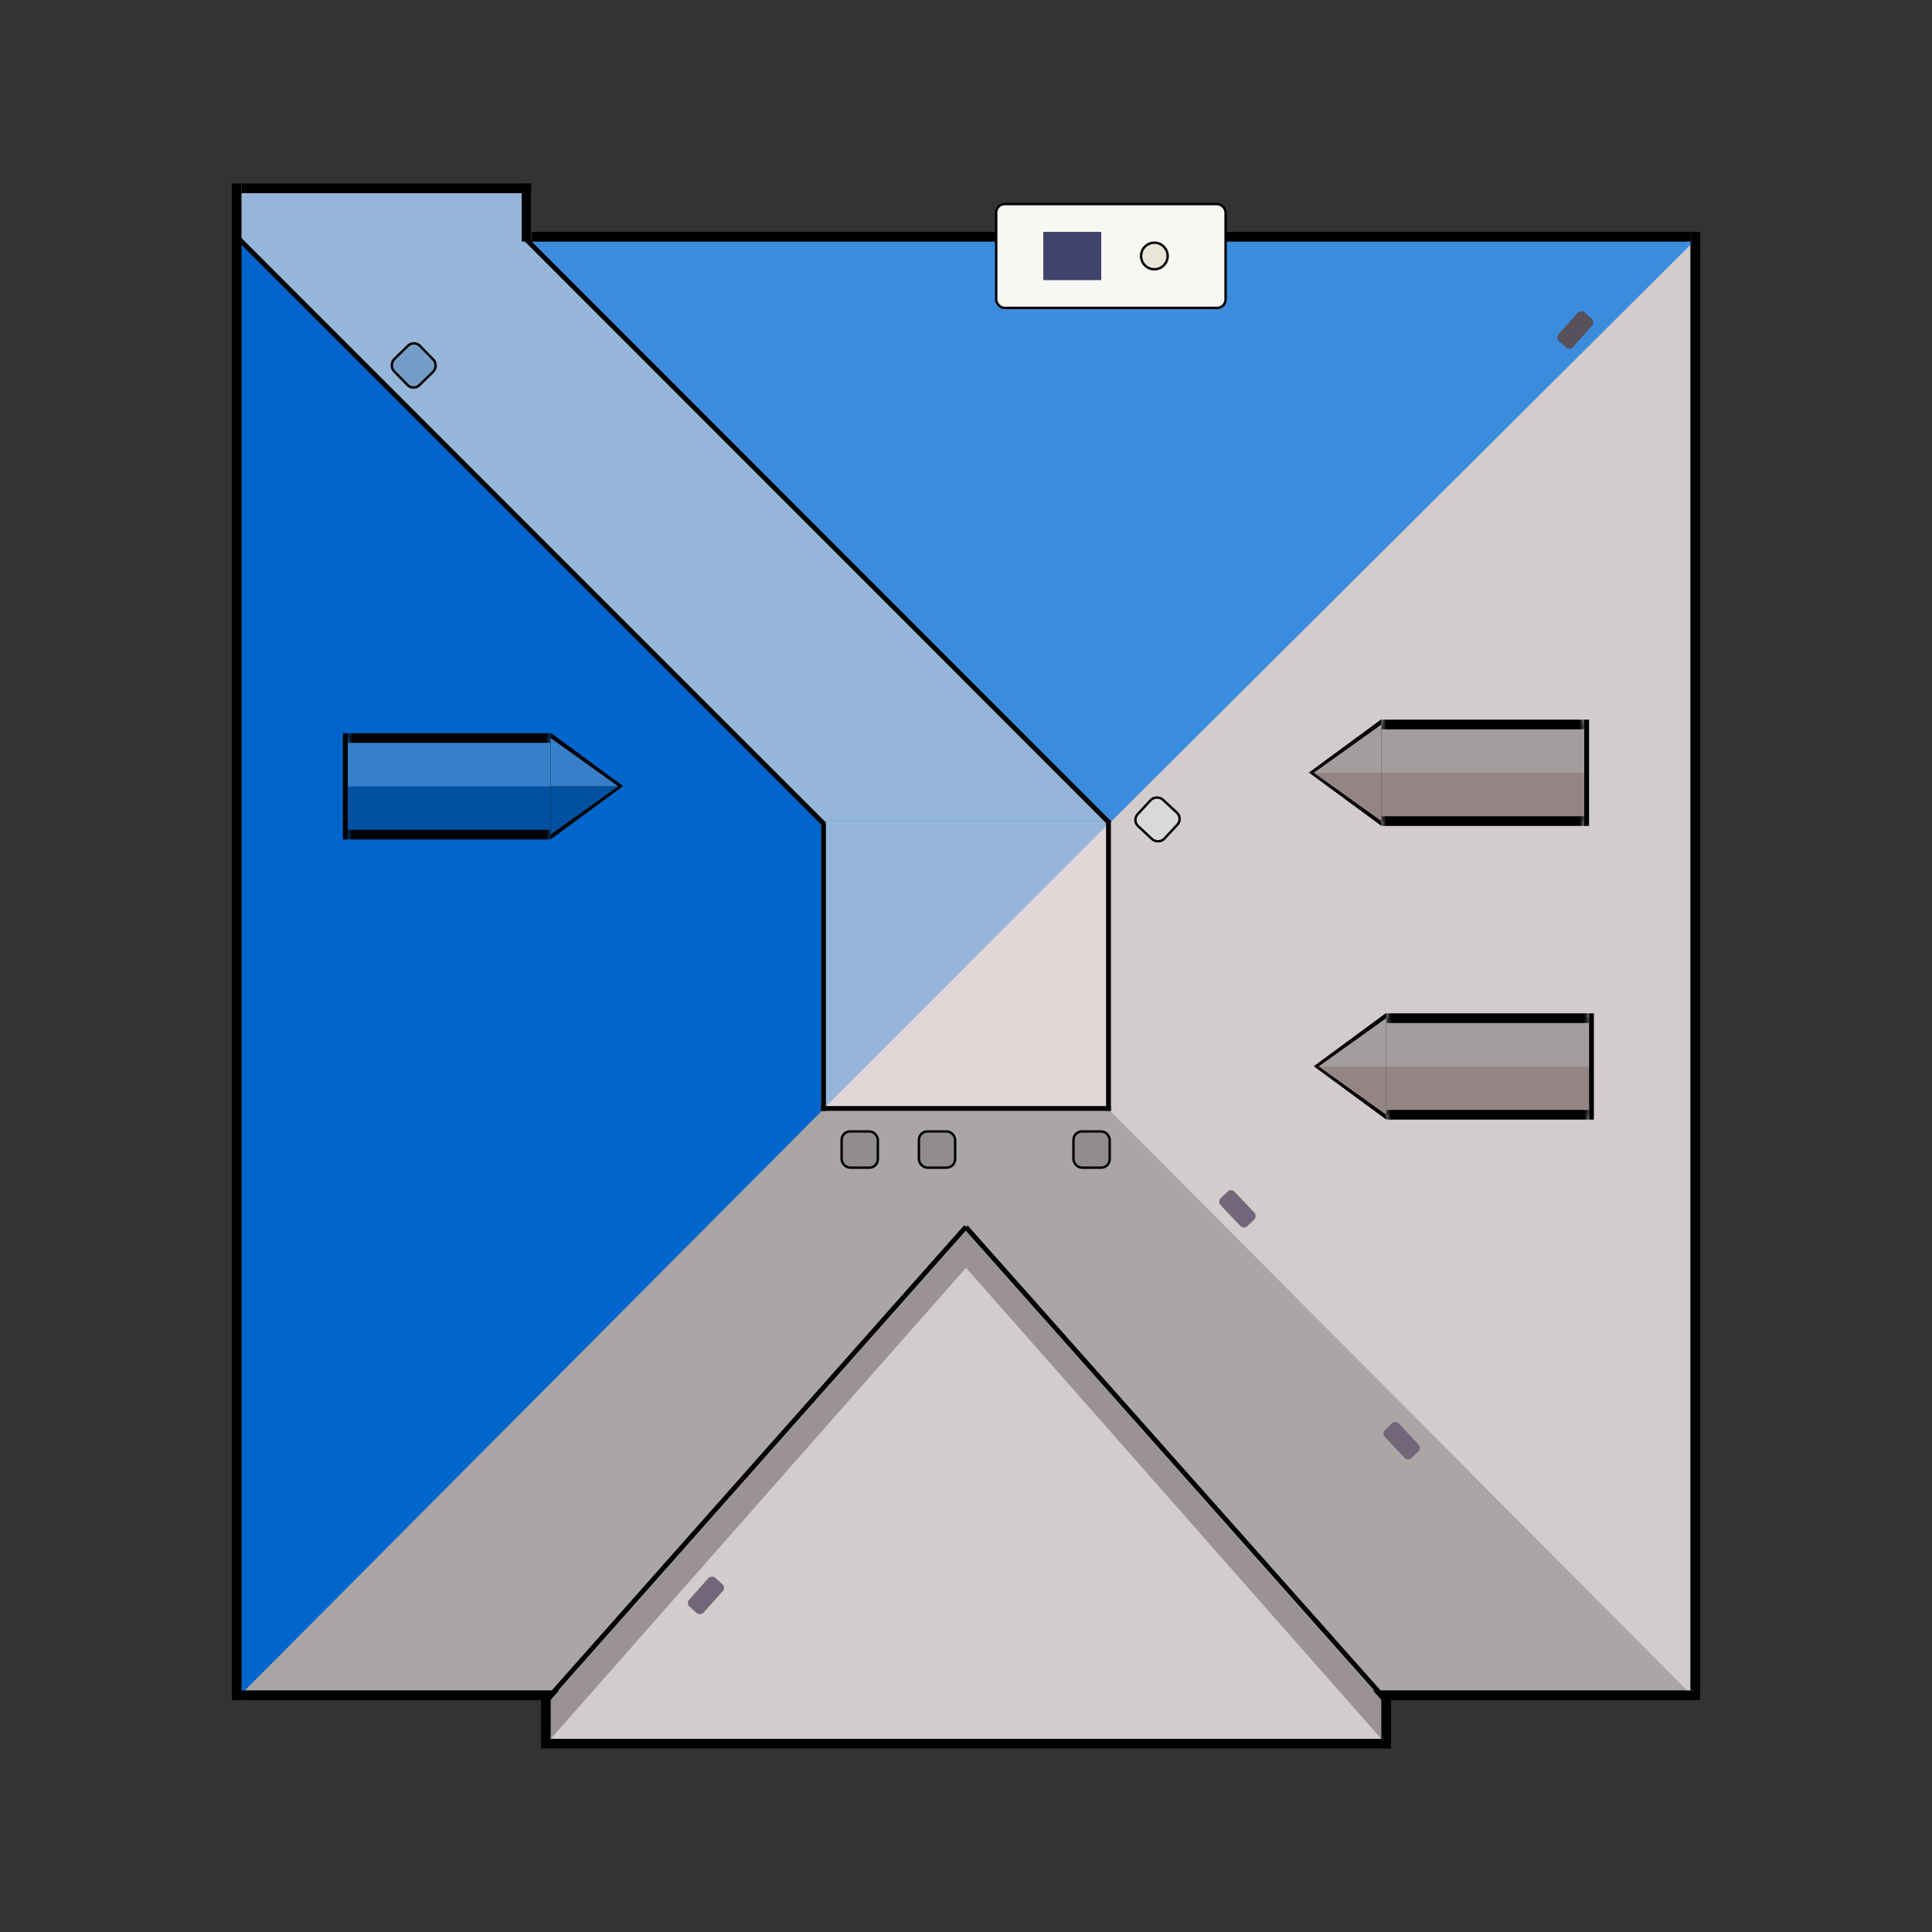 <svg width="200" height="200" viewBox="0 0 200 200" fill="none" xmlns="http://www.w3.org/2000/svg">
<rect x="0" y="0" width="200" height="200" fill="#333333" stroke="none"/>
<path d="M100 100L175.344 175H24.656L100 100Z" fill="#AAA6A6"/>
<path d="M100 100L175 24.656V175.344L100 100Z" fill="#D3CCCC"/>
<path d="M100 100L25 175.344V24.656L100 100Z" fill="#0166CB"/>
<path d="M100 100L24.656 25H175.344L100 100Z" fill="#3B8CDD"/>
<line x1="175.5" y1="175" x2="175.5" y2="24" stroke="black"/>
<line x1="25" y1="175.5" x2="176" y2="175.5" stroke="black"/>
<mask id="path-7-outside-1_198_17285" maskUnits="userSpaceOnUse" x="143" y="80" width="21" height="6" fill="black">
<rect fill="white" x="143" y="80" width="21" height="6"/>
<path d="M143 80H164V85H143V80Z"/>
</mask>
<path d="M143 80H164V85H143V80Z" fill="#938585"/>
<path d="M164 84.5H143V85.5H164V84.5Z" fill="black" mask="url(#path-7-outside-1_198_17285)"/>
<mask id="path-9-outside-2_198_17285" maskUnits="userSpaceOnUse" x="143" y="74" width="21" height="6" fill="black">
<rect fill="white" x="143" y="74" width="21" height="6"/>
<path d="M143 75H164V80H143V75Z"/>
</mask>
<path d="M143 75H164V80H143V75Z" fill="#A49D9D"/>
<path d="M143 75.5H164V74.5H143V75.5Z" fill="black" mask="url(#path-9-outside-2_198_17285)"/>
<path d="M135.5 79.975L143 74.454V85.496L135.5 79.975Z" fill="black"/>
<path d="M85 85H115L101 99L85 115V85Z" fill="#95B6D9"/>
<path d="M115 115H85L99 101L115 85V115Z" fill="#E1D7D7"/>
<line x1="175" y1="24.5" x2="24" y2="24.5" stroke="black"/>
<line x1="24.5" y1="25" x2="24.5" y2="176" stroke="black"/>
<path d="M143 85V80H136L143 85Z" fill="#938585"/>
<path d="M143 75V80H136L143 75Z" fill="#A49D9D"/>
<line x1="164.25" y1="74.5" x2="164.25" y2="85.5" stroke="black" stroke-width="0.5"/>
<mask id="path-19-outside-3_198_17285" maskUnits="userSpaceOnUse" x="143.5" y="110.4" width="21" height="6" fill="black">
<rect fill="white" x="143.5" y="110.4" width="21" height="6"/>
<path d="M143.5 110.4H164.5V115.4H143.5V110.4Z"/>
</mask>
<path d="M143.5 110.4H164.5V115.4H143.5V110.4Z" fill="#938585"/>
<path d="M164.5 114.9H143.5V115.9H164.5V114.9Z" fill="black" mask="url(#path-19-outside-3_198_17285)"/>
<mask id="path-21-outside-4_198_17285" maskUnits="userSpaceOnUse" x="143.5" y="104.4" width="21" height="6" fill="black">
<rect fill="white" x="143.5" y="104.4" width="21" height="6"/>
<path d="M143.5 105.4H164.5V110.4H143.5V105.4Z"/>
</mask>
<path d="M143.5 105.4H164.5V110.4H143.5V105.4Z" fill="#A49D9D"/>
<path d="M143.5 105.9H164.5V104.9H143.5V105.9Z" fill="black" mask="url(#path-21-outside-4_198_17285)"/>
<path d="M136 110.375L143.5 104.854V115.896L136 110.375Z" fill="black"/>
<path d="M143.5 115.4V110.4H136.5L143.5 115.4Z" fill="#938585"/>
<path d="M143.5 105.4V110.4H136.5L143.5 105.4Z" fill="#A49D9D"/>
<line x1="164.75" y1="104.9" x2="164.75" y2="115.9" stroke="black" stroke-width="0.5"/>
<mask id="path-27-outside-5_198_17285" maskUnits="userSpaceOnUse" x="36" y="81.4" width="21" height="6" fill="black">
<rect fill="white" x="36" y="81.4" width="21" height="6"/>
<path d="M57 81.4H36V86.4H57V81.4Z"/>
</mask>
<path d="M57 81.4H36V86.4H57V81.4Z" fill="#0151A0"/>
<path d="M36 85.9H57V86.9H36V85.9Z" fill="black" mask="url(#path-27-outside-5_198_17285)"/>
<mask id="path-29-outside-6_198_17285" maskUnits="userSpaceOnUse" x="36" y="75.4" width="21" height="6" fill="black">
<rect fill="white" x="36" y="75.4" width="21" height="6"/>
<path d="M57 76.4H36V81.4H57V76.4Z"/>
</mask>
<path d="M57 76.4H36V81.4H57V76.4Z" fill="#377FC8"/>
<path d="M57 76.9H36V75.9H57V76.9Z" fill="black" mask="url(#path-29-outside-6_198_17285)"/>
<path d="M64.5 81.375L57 75.854V86.896L64.5 81.375Z" fill="black"/>
<path d="M57 86.4V81.4H64L57 86.4Z" fill="#0151A0"/>
<path d="M57 76.4V81.4H64L57 76.4Z" fill="#377FC8"/>
<line y1="-0.25" x2="11" y2="-0.25" transform="matrix(0 1 1 0 36 75.9)" stroke="black" stroke-width="0.5"/>
<rect x="87.125" y="117.125" width="3.75" height="3.75" rx="0.875" fill="#918D8D" stroke="black" stroke-width="0.25"/>
<rect x="117.176" y="84.924" width="3.75" height="3.75" rx="0.875" transform="rotate(-47.121 117.176 84.924)" fill="#D9D9D9" stroke="black" stroke-width="0.25"/>
<rect x="95.125" y="117.125" width="3.75" height="3.75" rx="0.875" fill="#918D8D" stroke="black" stroke-width="0.25"/>
<rect x="111.125" y="117.125" width="3.75" height="3.75" rx="0.875" fill="#918D8D" stroke="black" stroke-width="0.25"/>
<rect x="144.453" y="147" width="4" height="2" rx="0.5" transform="rotate(46.581 144.453 147)" fill="#726778"/>
<rect x="127.453" y="123" width="4" height="2" rx="0.5" transform="rotate(46.581 127.453 123)" fill="#726778"/>
<path d="M84.999 85H114.999L54.999 25V19.109H24.726V25L84.999 85Z" fill="#95B6D9"/>
<path d="M100 131.25L143.301 180H56.699L100 131.25Z" fill="#D3CCCC"/>
<path d="M100 131.208V127.5L143 176V180L100 131.208Z" fill="#9B9393"/>
<path d="M100 131.208V127.5L143 176V180L100 131.208Z" fill="#9B9393"/>
<path d="M100 131.216V127.5L57 176V180L100 131.216Z" fill="#9B9393"/>
<path d="M100 131.216V127.5L57 176V180L100 131.216Z" fill="#9B9393"/>
<line x1="57" y1="180.5" x2="143" y2="180.5" stroke="black"/>
<line x1="143.5" y1="181" x2="143.5" y2="176" stroke="black"/>
<line x1="56.5" y1="181" x2="56.5" y2="176" stroke="black"/>
<path d="M114.873 85.221L54.411 24.727" stroke="black" stroke-width="0.5"/>
<path d="M85.311 85.311L24.5 24.5" stroke="black" stroke-width="0.5"/>
<rect x="75.158" y="164.333" width="4" height="2" rx="0.5" transform="rotate(131.824 75.158 164.333)" fill="#726778"/>
<rect x="42.861" y="35.177" width="3.75" height="3.75" rx="0.875" transform="rotate(45.713 42.861 35.177)" fill="#749DC7" stroke="black" stroke-width="0.25"/>
<path d="M85.25 85.128V115" stroke="black" stroke-width="0.5"/>
<line x1="115" y1="114.75" x2="85" y2="114.75" stroke="black" stroke-width="0.5"/>
<line x1="114.75" y1="115" x2="114.75" y2="85" stroke="black" stroke-width="0.5"/>
<line x1="24.5" y1="25" x2="24.5" y2="19" stroke="black"/>
<line x1="54.5" y1="25" x2="54.5" y2="19" stroke="black"/>
<line x1="25" y1="19.5" x2="55" y2="19.5" stroke="black"/>
<rect x="165.158" y="33.334" width="4" height="2" rx="0.5" transform="rotate(131.824 165.158 33.334)" fill="#57515B"/>
<path d="M100 127L57 175.5" stroke="black" stroke-width="0.5"/>
<path d="M99.978 127.019L143.021 175.481" stroke="black" stroke-width="0.5"/>
<rect x="103.125" y="21.125" width="23.75" height="10.75" rx="0.875" fill="#F8F7F4" stroke="black" stroke-width="0.25"/>
<rect x="108" y="24" width="6" height="5" fill="#41436D"/>
<circle cx="119.5" cy="26.5" r="1.375" fill="#E9E5D9" stroke="black" stroke-width="0.25"/>
</svg>
